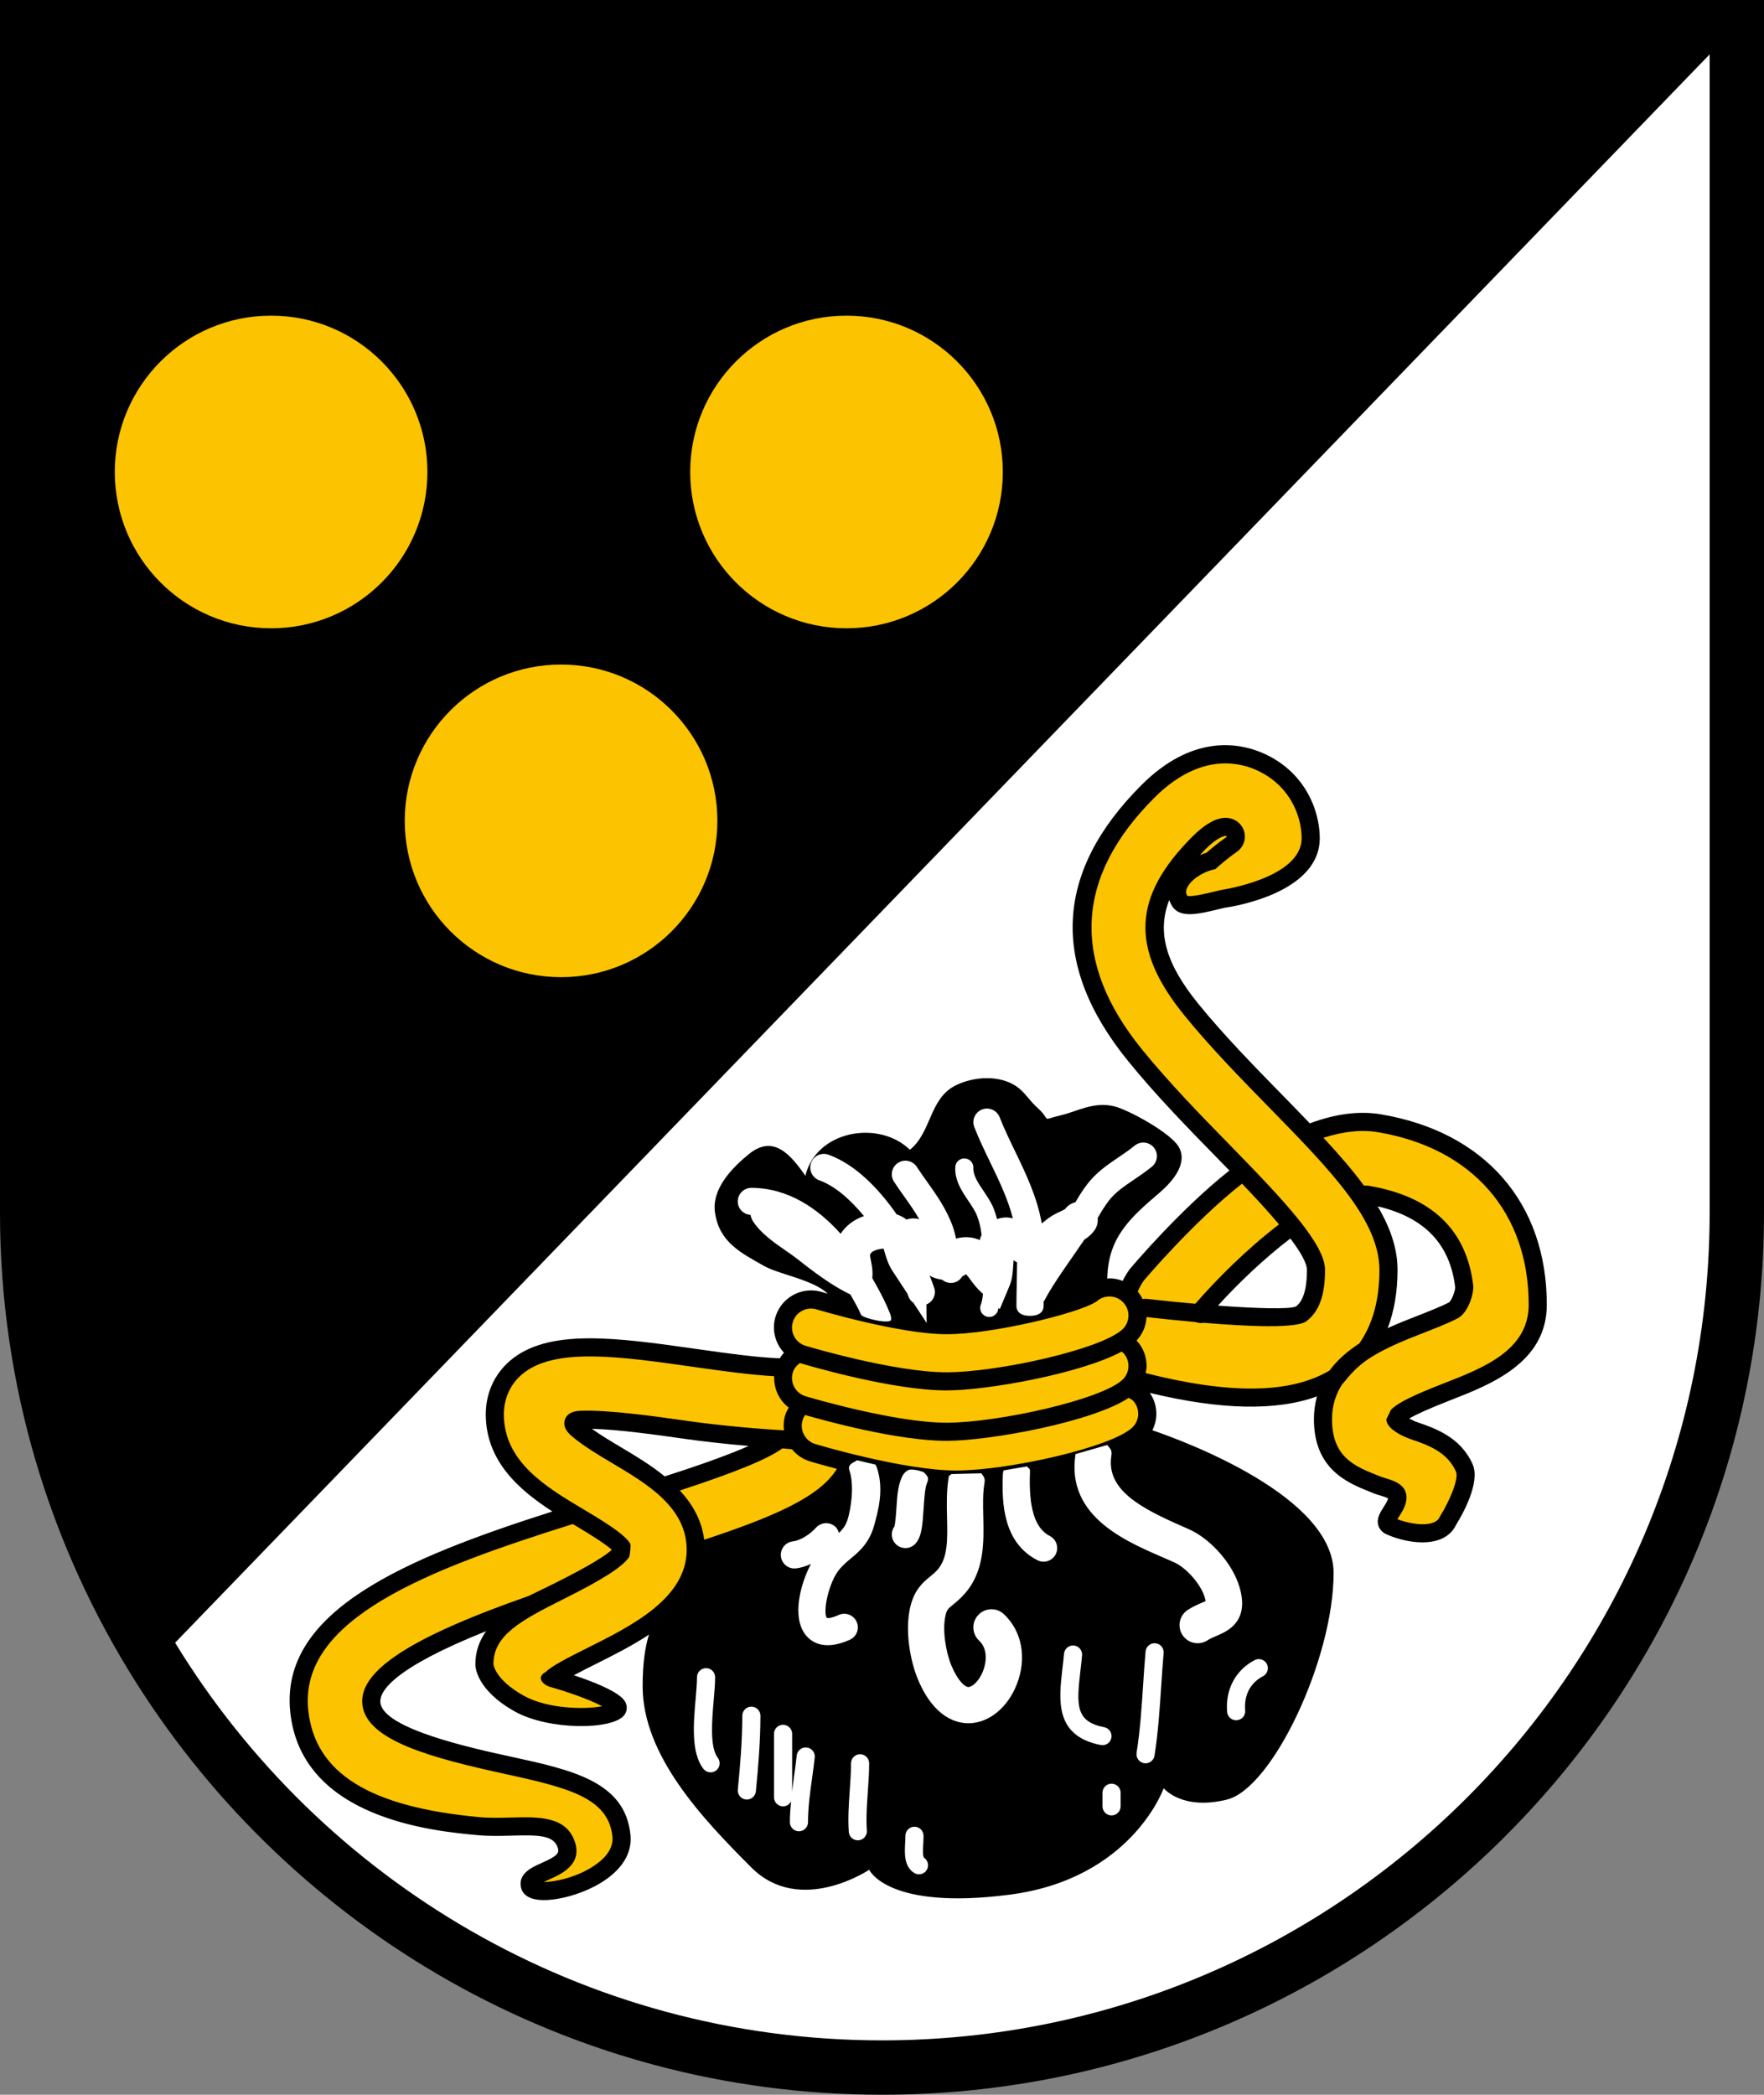 <?xml version="1.0" encoding="utf-8"?>
<!-- Generator: Adobe Illustrator 12.0.1, SVG Export Plug-In . SVG Version: 6.00 Build 51448)  -->
<!DOCTYPE svg PUBLIC "-//W3C//DTD SVG 1.1//EN" "http://www.w3.org/Graphics/SVG/1.1/DTD/svg11.dtd">
<svg  version="1.1" id="Ebene_1" xmlns="http://www.w3.org/2000/svg" xmlns:xlink="http://www.w3.org/1999/xlink" width="214.844" height="255.117"
	 viewBox="0 0 214.844 255.117" overflow="visible" enable-background="new 0 0 214.844 255.117" xml:space="preserve">
<rect x="0" y="0" width="214.844" height="255.117" fill="#808080" stroke="none"/>
<g>
	<g>
		<path d="M0,0v147.694c0,21.042,6.104,40.674,16.603,57.263c19.053,30.109,52.631,50.16,90.821,50.16
			c59.232,0,107.42-48.189,107.42-107.423V0H0z"/>
		<path fill="#FFFFFF" d="M107.424,248.495c55.581,0,100.798-45.22,100.798-100.801V6.622L21.327,200.066
			C39.044,229.082,71.009,248.495,107.424,248.495z"/>
	</g>
	<g>
		<path d="M188.391,158.904c0-12.412-7.57-21.085-20.252-23.198c-2.626-0.438-5.524-0.042-8.609,1.107
			c-1.093-1.141-2.231-2.307-3.412-3.517c-3.485-3.563-7.081-7.239-10.179-11.054c-3.897-4.799-5.081-8.666-3.531-12.631
			c0.08,0.246,0.19,0.486,0.33,0.717c0.95,1.554,3.192,1.01,5.788,0.379l0.599-0.144c0.88-0.122,11.614-1.753,11.614-8.479
			c0-3.457-1.873-8.27-7.149-10.456c-2.796-1.157-8.407-2.179-14.565,3.98c-10.595,10.592-11.151,21.894-1.651,33.59
			c3.423,4.217,7.199,8.079,10.854,11.815c0.479,0.489,0.985,1.009,1.507,1.543c-6.001,4.739-11.875,11.696-12.134,12.006
			c-0.203,0.272-0.562,0.806-0.869,1.438c-0.463-0.177-0.95-0.294-1.461-0.312c-0.141-0.004-0.276,0.016-0.414,0.023
			c0.104-4.991,2.737-7.349,6.335-10.424c1.66-1.42,3.553-3.645,2.341-5.661c-1.002-1.671-6.103-4.482-7.867-4.898
			c-2.478-0.584-4.433,0.619-6.409,1.088c-2.73,0.647-1.015,0.778-2.973-0.965c-0.877-0.782-1.47-1.846-2.496-2.546
			c-2.071-1.409-5.188-1.211-7.397-0.115c-3.221,1.599-2.93,5.727-5.572,7.837c-3.793-3.676-11.403-2.351-12.73,3.171
			c-1.785-2.565-3.887-5.059-6.851-2.661c-2.063,1.668-4.59,4.241-4.154,7.166c0.537,3.597,3.13,4.873,6.004,6.491
			c1.784,1.006,6.005,1.684,7.723,3.364c-0.438-0.123-0.713-0.205-0.729-0.209v-0.001c-2.391-0.717-4.919,0.644-5.635,3.033
			c-0.479,1.591-0.021,3.23,1.035,4.37c-0.194,0.207-0.355,0.439-0.509,0.678c-2.783-0.104-6.404-0.604-9.965-1.112
			c-9.809-1.399-18.265-2.606-22.93,1.441c-1.879,1.63-2.914,3.938-2.914,6.498c0,5.712,4.113,9.242,8.111,11.825
			c-17.897,5.712-33.22,12.11-31.924,24.435c1.369,13.002,17.503,14.496,22.806,14.985c1.432,0.134,2.83,0.095,4.182,0.058
			c3.21-0.086,5.053-0.064,5.575,1.421c0.245,0.7,0.025,1.032-1.903,1.891c-1.242,0.55-2.942,1.306-2.551,3.024
			c0.171,0.752,0.968,1.927,4.399,1.371c3.69-0.602,9.377-3.247,8.927-7.795c-0.643-6.499-7.111-7.907-14.6-9.537
			c-4.649-1.013-15.522-3.38-15.858-6.574c-0.143-1.354,1.523-4.163,12.868-8.697c-0.795,1.144-1.302,2.443-1.302,4.031
			c-0.004,0.297,0.099,3.1,4.779,5.732c4.145,2.331,11.963,2.292,13.354,0.459c0.474-0.626,0.398-1.439-0.188-2.025
			c-1.08-1.078-3.863-2.143-5.945-2.832c0.942-0.507,2.011-1.041,2.641-1.355c2.121-1.061,4.426-2.217,6.512-3.594
			c-0.438,1.354-0.778,3.339-0.778,6.29c0,8.444,7.312,16.141,13.244,22.073c5.933,5.932,14.348,0.275,14.348,0.275
			s2.207,4.967,17.106,3.035c14.899-1.932,18.763-12.968,18.763-12.968s2.207,2.759,7.726,1.38
			c5.519-1.38,12.968-17.107,12.968-27.592c0-9.295-17.986-15.982-22.071-17.383c0.287-0.575,0.462-1.205,0.483-1.867
			c0.03-0.97-0.255-1.893-0.789-2.679c8.668,2.083,15.387,2.218,20.353,0.423c-0.236,0.854-0.373,1.776-0.373,2.785
			c0,6.118,4.147,7.77,6.892,8.861l0.489,0.197c0.188,0.075,0.41,0.141,0.643,0.21c0.25,0.074,0.771,0.232,1.02,0.377
			c-0.064,0.271-0.355,0.736-0.532,1.012c-0.432,0.672-0.923,1.434-0.666,2.282c0.104,0.337,0.366,0.802,1.041,1.098
			c1.742,0.762,4.483,1.373,6.484,0.59c0.925-0.361,1.607-1.001,1.979-1.848l-0.075,0.142c0.734-1.177,3.05-5.189,2.056-7.438
			c-1.463-3.324-4.632-4.404-6.731-5.119c-0.276-0.094-0.655-0.274-0.994-0.455c0.744-0.441,2.188-1.126,4.965-2.209
			C181.573,168.615,188.391,165.96,188.391,158.904z M75.665,176.28c-1.082-0.642-2.453-1.458-3.576-2.264
			c3.303,0.079,8.056,0.757,11.343,1.226c2.149,0.307,4.978,0.623,7.754,0.862c-3.352,1.481-8.146,3.033-10.229,3.703
			C79.246,178.412,77.336,177.273,75.665,176.28z M87.217,215.627c-0.482,0.371-1.175,0.281-1.548-0.202
			c-1.513-1.968-1.211-5.461-0.943-8.544c0.084-0.978,0.163-1.902,0.163-2.613c0-0.61,0.494-1.104,1.104-1.104
			c0.609,0,1.104,0.493,1.104,1.104c0,0.807-0.084,1.777-0.173,2.804c-0.209,2.415-0.496,5.721,0.496,7.008
			C87.79,214.562,87.7,215.256,87.217,215.627z M92.059,218.172c-0.061,0.606-0.602,1.05-1.207,0.989
			c-0.608-0.061-1.05-0.601-0.992-1.207c0.28-2.816,0.539-5.855,0.548-8.999c0.002-0.609,0.498-1.104,1.105-1.101
			c0.61,0.002,1.104,0.496,1.102,1.106C92.606,212.197,92.341,215.301,92.059,218.172z M98.9,216.612
			c-0.25,1.797-0.485,3.493-0.491,5.316c-0.003,0.61-0.498,1.103-1.108,1.101c-0.607-0.002-1.102-0.498-1.1-1.106
			c0.003-0.871,0.067-1.71,0.146-2.537c-0.183,0.357-0.545,0.608-0.974,0.608c-0.61,0-1.104-0.493-1.104-1.104v-7.726
			c0-0.61,0.493-1.104,1.104-1.104c0.609,0,1.104,0.493,1.104,1.104v7.01c0.077-0.627,0.15-1.257,0.237-1.866
			c0.111-0.816,0.23-1.66,0.321-2.503c0.066-0.606,0.609-1.044,1.215-0.979c0.606,0.065,1.046,0.61,0.979,1.216
			C99.136,214.919,99.015,215.78,98.9,216.612z M105.694,218.234c-0.114,1.639-0.222,3.185-0.114,4.718
			c0.044,0.607-0.416,1.136-1.023,1.179c-0.608,0.043-1.136-0.416-1.179-1.023c-0.119-1.688,0-3.385,0.113-5.027
			c0.078-1.1,0.158-2.237,0.16-3.33c0.002-0.61,0.496-1.103,1.105-1.102c0.61,0.001,1.104,0.497,1.102,1.105
			C105.856,215.923,105.774,217.098,105.694,218.234z M106.569,185.406c-0.592,2.438-1.832,3.474-2.927,4.387
			c-0.472,0.395-0.918,0.769-1.358,1.278c-1.384,1.605-2.105,5.339-1.573,5.979c0.056,0.015,0.436,0.085,1.434-0.363
			c0.834-0.375,1.812-0.004,2.188,0.831c0.375,0.834,0.005,1.813-0.829,2.188c-3.223,1.45-4.795,0.206-5.443-0.664
			c-1.593-2.136-0.621-6.062,0.707-8.567c-0.593,0.261-1.205,0.474-1.843,0.539c-0.91,0.094-1.723-0.567-1.817-1.478
			c-0.093-0.909,0.567-1.723,1.477-1.816c0.823-0.085,2.026-0.8,2.798-1.663c0.61-0.682,1.655-0.741,2.339-0.132
			c0.235,0.211,0.369,0.48,0.453,0.763c0.568-0.527,0.929-1.034,1.181-2.065c0.503-2.069,0.548-4.218,0.112-5.475
			c-0.261-0.758,0.254-0.906,0.92-1.298l2.228,0.52c0.073,0.112,0.134,0.234,0.179,0.366
			C107.751,181.509,106.817,184.386,106.569,185.406z M104.867,160.118c-0.405-0.923-0.604-1.222-1.294-2.463l-0.525-0.265
			c-1.962-0.99-4.144-2.638-6.021-4.122c-0.371-0.293-0.841-0.617-1.337-0.961c-1.398-0.966-2.983-2.062-3.951-3.521
			c-0.17-0.258-0.278-0.539-0.33-0.825c-0.864-0.056-1.556-0.758-1.554-1.638c0.002-0.914,0.744-1.654,1.657-1.653
			c4.479,0.007,8.097,2.5,10.871,5.588c0.632-0.972,1.595-1.716,2.841-2.155c-1.686-2.049-3.555-3.678-5.444-4.357
			c-0.86-0.31-1.307-1.258-0.998-2.117c0.31-0.861,1.256-1.308,2.118-1c3.203,1.151,6.051,4.028,8.307,7.267
			c0.466,0.156,0.867,0.367,1.188,0.63c0.175-0.052,0.352-0.1,0.548-0.122c0.369-0.043,0.705-0.002,1.02,0.085
			c-0.521-0.9-1.121-1.765-1.752-2.653c-0.438-0.613-0.889-1.247-1.324-1.914c-0.5-0.767-0.284-1.792,0.481-2.291
			c0.765-0.5,1.791-0.285,2.291,0.48c0.398,0.612,0.83,1.219,1.248,1.804c1.162,1.635,2.364,3.324,3.132,5.454
			c0.179,0.498,0.3,1.001,0.407,1.501c0.084-0.024,0.134-0.062,0.227-0.082c1.065-0.227,1.936-0.083,2.651,0.239
			c0.057-0.221,0.145-0.423,0.227-0.63c-0.091-0.784-0.248-1.544-0.562-2.352c-0.22-0.562-0.614-1.149-1.035-1.771
			c-0.797-1.183-1.7-2.522-1.607-4.149c0.034-0.608,0.556-1.074,1.164-1.039c0.609,0.035,1.073,0.557,1.039,1.164
			c-0.05,0.884,0.575,1.81,1.234,2.79c0.468,0.693,0.953,1.411,1.262,2.205c0.163,0.423,0.284,0.833,0.388,1.237
			c0.664-0.256,1.323-0.257,1.925-0.095c-0.577-2.279-1.61-4.458-2.707-6.725c-0.686-1.416-1.393-2.881-1.985-4.388
			c-0.334-0.852,0.084-1.812,0.936-2.147c0.852-0.334,1.812,0.086,2.146,0.936v0.001c0.546,1.39,1.196,2.734,1.884,4.157
			c1.335,2.762,2.695,5.607,3.249,8.786c0.42-0.347,0.857-0.706,1.311-0.974c0.323-0.191,0.638-0.338,0.914-0.467
			c0.22-0.104,0.552-0.259,0.638-0.338c0,0-0.013,0.011-0.028,0.032c0.315-0.447,0.774-0.717,1.266-0.842
			c0.412-0.707,0.848-1.429,1.432-2.189c1.114-1.453,2.494-2.388,3.828-3.291c0.655-0.443,1.332-0.901,1.957-1.414
			c0.709-0.577,1.751-0.473,2.33,0.235c0.578,0.708,0.473,1.751-0.234,2.33c-0.742,0.604-1.481,1.105-2.197,1.591
			c-1.218,0.823-2.27,1.536-3.057,2.563c-0.529,0.691-0.938,1.38-1.349,2.095c0.045,0.502-0.054,1.021-0.366,1.466
			c-0.376,0.531-0.822,0.898-1.266,1.183c-0.455,0.67-0.925,1.354-1.391,2.021c-1.285,1.845-2.614,3.751-3.477,5.396
			c-0.02,0.039-0.057,0.062-0.08,0.098c0,0.171-0.007,0.346-0.007,0.515c0,0.914-0.741,1.241-1.655,1.241s-1.655-0.327-1.655-1.241
			c0-0.927,0.021-1.868,0.041-2.776c0.018-0.824,0.034-1.663,0.039-2.498c-0.145-0.088-0.298-0.164-0.432-0.259
			c-0.006,0.083-0.011,0.172-0.015,0.244c-0.059,1.032-0.112,2.006-0.453,2.822l-1.207,2.89l-0.153-0.14
			c-0.041,0.134-0.06,0.292-0.111,0.415c-0.233,0.562-0.88,0.83-1.442,0.598c-0.562-0.233-0.83-0.879-0.598-1.442
			c0.137-0.328,0.207-0.79,0.257-1.296l-0.268-0.242c-0.523-0.477-0.911-1.003-1.254-1.469c-0.157-0.213-0.375-0.507-0.537-0.681
			c-0.125,0.09-0.297,0.188-0.48,0.281c-0.138,0.224-0.312,0.427-0.554,0.568c-0.621,0.362-1.373,0.261-1.893-0.179
			c-0.373-0.052-0.721-0.146-1.076-0.276c-0.161-0.058-0.295-0.16-0.441-0.243c0.207,0.521,0.398,1.027,0.558,1.5
			c0.278,0.829-0.146,1.707-0.943,2.038l0.029,2.259l-1.609-2.455c-0.27-0.194-0.501-0.448-0.614-0.787
			c-0.039-0.116-0.093-0.236-0.134-0.352l-1.792-2.729c-0.551-0.839-0.796-1.704-0.978-2.334c-0.036-0.125-0.077-0.272-0.118-0.402
			c-0.075,0.003-0.136,0.002-0.255,0.019c-0.472,0.062-1.297,0.285-1.388,0.722c-0.023,0.115,0.05,0.481,0.102,0.748
			c0.114,0.568,0.254,1.275,0.161,2.098c1.231,2.142,1.723,3.214,2.182,4.363c0.091,0.225,0.127,0.459,0.116,0.688
			C108.506,161.338,105.057,160.553,104.867,160.118z M108.999,185.827c-0.064,0.082-0.095,0.145-0.095,0.146
			c0.148-0.347,0.23-1.636,0.287-2.489c0.101-1.602,0.2-2.584,0.675-3.645c0.161-0.357,0.433-0.63,0.756-0.795
			c0.432-0.221,1.774,0.156,1.91,0.288c0.482,0.471,0.646,0.681,0.355,1.333c-0.23,0.514-0.325,1.969-0.395,3.031
			c-0.138,2.155-0.25,3.416-0.95,4.252c-0.589,0.701-1.632,0.792-2.333,0.205C108.512,187.568,108.419,186.529,108.999,185.827z
			 M112.857,227.766c-0.329,0.513-1.013,0.661-1.526,0.332c-1.243-0.803-1.159-2.389-1.088-3.665c0.015-0.304,0.03-0.588,0.03-0.847
			c-0.003-0.61,0.491-1.106,1.099-1.108c0.61-0.002,1.106,0.49,1.108,1.1c0,0.323-0.018,0.653-0.034,0.975
			c-0.028,0.521-0.082,1.493,0.088,1.696C113.039,226.58,113.185,227.257,112.857,227.766z M123.853,205.095
			c-1.106,2.865-3.396,4.741-5.829,4.779c-1.472,0.022-4.237-0.634-6.203-5.288c-0.949-2.242-1.649-5.983-0.951-8.897
			c0.513-2.127,1.569-2.992,2.421-3.688c0.314-0.258,0.586-0.479,0.866-0.792c1.303-1.444,1.248-3.733,1.186-6.383
			c-0.036-1.614-0.075-3.284,0.203-4.933c0.052-0.301,0.161-0.127,0.316-0.368l3.658-0.091c0.328,0.462,0.48,0.597,0.38,1.198
			c-0.21,1.23-0.177,2.619-0.143,4.09c0.073,3.137,0.155,6.693-2.319,9.439c-0.505,0.562-0.975,0.947-1.354,1.257
			c-0.628,0.513-0.757,0.619-0.921,1.301c-0.425,1.771,0.034,4.518,0.722,6.149c0.757,1.79,1.604,2.598,2.07,2.59
			c0.495-0.007,1.316-0.758,1.78-1.955c0.444-1.149,0.55-2.725-0.487-3.695c-0.891-0.834-0.936-2.231-0.102-3.12
			c0.832-0.891,2.229-0.936,3.119-0.103v0.001C124.473,198.654,125.082,201.914,123.853,205.095z M128.576,189.296
			c-0.416,0.813-1.414,1.135-2.229,0.718c-4.087-2.099-4.361-6.757-4.208-10.44c0.007-0.175,0.041-0.342,0.097-0.497l2.839-0.481
			c0.248,0.303,0.389,0.211,0.371,0.632c-0.181,4.412,0.586,6.903,2.414,7.84C128.672,187.485,128.994,188.482,128.576,189.296z
			 M129.397,203.211c0.069-0.587,0.14-1.194,0.194-1.801c0.054-0.608,0.59-1.056,1.198-1.001c0.605,0.054,1.054,0.59,1,1.197
			c-0.056,0.636-0.129,1.259-0.2,1.861c-0.498,4.284-0.573,6.207,2.901,6.89c0.597,0.118,0.987,0.699,0.868,1.297
			c-0.116,0.599-0.696,0.987-1.295,0.87C128.442,211.418,128.949,207.058,129.397,203.211z M136.485,219.994
			c0,0.61-0.494,1.104-1.104,1.104c-0.609,0-1.104-0.493-1.104-1.104v-1.655c0-0.61,0.494-1.104,1.104-1.104
			c0.61,0,1.104,0.493,1.104,1.104V219.994z M141.423,205.416c-0.184,2.766-0.371,5.626-0.813,8.406
			c-0.097,0.601-0.661,1.012-1.263,0.916c-0.604-0.096-1.013-0.661-0.918-1.264c0.427-2.678,0.612-5.488,0.791-8.204
			c0.09-1.357,0.183-2.761,0.304-4.136c0.054-0.607,0.588-1.056,1.196-1.002c0.607,0.054,1.057,0.59,1.002,1.196
			C141.604,202.679,141.511,204.07,141.423,205.416z M152.8,202.188c0.539-0.285,1.207-0.078,1.491,0.461
			c0.285,0.539,0.078,1.207-0.461,1.492c-1.561,0.823-2.332,2.305-2.175,4.172c0.052,0.607-0.399,1.141-1.007,1.193
			c-0.605,0.051-1.141-0.399-1.192-1.006C149.224,205.774,150.474,203.415,152.8,202.188z M144.122,185.943
			c0,0,0.657,0.289,0.655,0.288c2.688,1.186,5.346,4.216,6.185,7.046c1.252,4.229-1.471,5.39-2.778,5.948
			c-0.401,0.171-0.783,0.333-1.126,0.554c-1.025,0.658-2.393,0.36-3.05-0.666c-0.657-1.027-0.36-2.392,0.666-3.05
			c0.655-0.421,1.278-0.686,1.778-0.899c0.121-0.052,0.266-0.113,0.391-0.17c-0.021-0.116-0.054-0.259-0.114-0.464
			c-0.466-1.573-2.244-3.603-3.733-4.26l-0.643-0.283c-4.71-2.062-12.593-5.032-11.36-12.897l3.851-1.104
			c0.409,0.474,0.616,0.639,0.513,1.307C134.702,181.458,138.94,183.675,144.122,185.943z M157.827,159.119
			c-0.819,0.354-4.757,0.242-9.486-0.108c2.407-2.646,5.533-5.67,8.816-8.173c1.218,1.609,2.02,2.983,2.02,3.839
			C159.176,157.986,158.234,158.807,157.827,159.119z M172.586,160.271c-1.102,0.429-2.328,0.911-3.57,1.477
			c0.783-2.063,1.196-4.414,1.196-7.071c0-2.632-0.89-5.176-2.418-7.76c5.685,1.345,8.801,4.564,9.439,9.858
			c0.027,0.4-0.43,1.605-0.751,1.846C175.311,159.21,173.672,159.848,172.586,160.271z"/>
		<path fill="#FCC300" d="M61.708,216.092c-8.997-1.959-17.111-4.084-17.576-8.498c-0.432-4.094,5.811-8.169,20.24-13.216
			c0,0,2.13-1.027,3.227-1.576c4.499-2.246,6.25-3.434,6.913-4.056c-0.663-0.603-2.155-1.595-4.485-2.977
			c-0.086-0.052-0.177-0.105-0.266-0.157c-17.76,5.576-33.385,11.576-32.217,22.675c0.807,7.643,7.42,11.779,20.814,13.019
			c1.302,0.121,2.632,0.085,3.919,0.05c3.264-0.088,6.637-0.18,7.717,2.895c0.993,2.828-1.664,4.007-3.091,4.641
			c-0.207,0.091-0.455,0.202-0.686,0.316c1.352,0.003,3.964-0.55,6.083-1.939c1.132-0.742,2.448-1.964,2.289-3.578
			C74.126,219.026,69.395,217.766,61.708,216.092z M96.462,176.51c0,0-0.946-0.102-1.168-0.113
			c-1.796,1.304-5.703,2.907-12.494,5.13c1.524,1.643,2.671,3.598,2.965,5.997c8.637-2.854,14.102-5.261,16.162-8.633
			c-1.698-0.444-2.914-0.802-3.266-0.906C97.765,177.714,97.012,177.188,96.462,176.51z M165.563,163.611
			c1.612-2.314,2.442-5.294,2.442-8.935c0-6.065-5.942-12.142-13.475-19.845c-3.511-3.591-7.144-7.304-10.304-11.198
			c-6.603-8.13-6.303-14.44,1.039-21.783c1.274-1.269,3.132-2.669,4.76-2.133c0.85,0.28,1.453,0.992,1.573,1.859
			c0.121,0.857-0.263,1.702-1.004,2.206c-1.091,0.742-2.358,1.872-2.369,1.884l-0.209,0.187l-0.271,0.064
			c-1.397,0.332-2.796,1.328-3.187,2.267c-0.14,0.336-0.118,0.622,0.037,0.914c0.525,0.162,2.314-0.27,3.41-0.536l0.65-0.158
			c0,0,0.057-0.014,0.055-0.013l0.056-0.008c0.099-0.013,9.765-1.441,9.765-6.3c0-2.777-1.516-6.647-5.788-8.417
			c-2.287-0.946-6.908-1.75-12.159,3.501c-9.659,9.659-10.164,19.967-1.5,30.637c3.362,4.137,7.103,7.963,10.73,11.674
			c6.774,6.928,11.568,12.073,11.568,15.195c0,3.08-0.72,5.061-2.263,6.233c-1.186,0.901-6.97,0.666-12.598,0.188
			c-0.123,0.146-0.961-0.084-0.961-0.084c-0.037-0.003-0.076-0.007-0.112-0.01l-0.073-0.008c-2.059-0.187-4.046-0.397-5.738-0.589
			c-0.045,1.078-0.479,2.076-1.207,2.863c0.821,0.881,1.252,2.027,1.214,3.231c-0.009,0.251-0.069,0.488-0.121,0.729
			c10.277,2.612,17.644,2.514,22.407-0.311C162.903,165.596,164.175,164.518,165.563,163.611z M149.414,101.885
			c-0.002-0.018-0.015-0.049-0.077-0.07c-0.214-0.071-1.143,0.234-2.51,1.597c-0.243,0.245-0.461,0.483-0.689,0.723
			c0.273-0.111,0.541-0.204,0.804-0.279c0.389-0.339,1.419-1.223,2.412-1.898C149.377,101.941,149.418,101.91,149.414,101.885z
			 M74.538,178.179c-1.544-0.917-3.656-2.171-4.999-3.361c-0.896-0.792-0.895-1.494-0.732-1.942
			c0.234-0.662,0.862-1.018,1.864-1.058c3.428-0.136,9.23,0.691,13.071,1.239c3.54,0.505,8.215,0.948,11.739,1.143
			c-0.075-0.604-0.034-1.233,0.151-1.853c0.099-0.329,0.265-0.624,0.431-0.917c-1.182-0.895-1.837-2.327-1.768-3.823
			c-2.807-0.152-6.229-0.622-9.618-1.104c-9.256-1.321-17.251-2.462-21.155,0.925c-1.388,1.205-2.153,2.921-2.153,4.831
			c0,5.801,5.199,8.889,9.784,11.612c3.524,2.091,5.06,3.21,5.615,4.148c0.082,0.139-0.038,1.473-0.166,1.648
			c-0.884,1.232-3.235,2.72-8.017,5.108c-5.262,2.63-8.486,4.419-8.486,7.895c0,0.019,0.151,1.863,3.654,3.833
			c2.953,1.661,7.533,1.699,9.586,1.299c-1.594-0.858-4.508-1.841-6.355-2.36c-0.854-0.25-1.754-1.175-0.497-1.827
			c0.659-0.687,2.595-1.684,5.061-2.916c5.385-2.692,12.084-6.043,12.084-11.953C83.632,183.58,78.802,180.71,74.538,178.179z
			 M98.111,163.905c0.438,0.132,10.835,3.225,17.168,3.225c6.258,0,18.842-2.802,21.427-5.224c0.452-0.424,0.711-0.998,0.732-1.617
			c0.02-0.618-0.202-1.208-0.627-1.66c-0.423-0.452-0.996-0.712-1.616-0.732c-0.617-0.02-1.207,0.203-1.658,0.625l-0.002-0.002
			l-0.004,0.003v0.002c-0.011,0.008-0.033,0.017-0.046,0.025c-0.023,0.017-0.03,0.023-0.088,0.053v-0.001
			c-2.221,1.365-12.473,3.892-18.118,3.892c-5.719,0-15.717-2.991-15.838-3.028c-1.223-0.365-2.516,0.331-2.884,1.553
			C96.19,162.242,96.887,163.538,98.111,163.905z M98.109,170.047c0.439,0.131,10.837,3.225,17.17,3.225
			c6.258,0,18.842-2.803,21.427-5.225c0.452-0.423,0.711-0.998,0.732-1.616c0.02-0.619-0.202-1.208-0.625-1.66
			c-0.06-0.064-0.145-0.101-0.211-0.158c-4.947,2.672-16.335,4.726-21.323,4.726c-6.54,0-16.67-2.979-17.804-3.317
			c-0.018-0.006-0.03-0.015-0.048-0.02c-0.4,0.294-0.724,0.67-0.87,1.158C96.19,168.384,96.887,169.679,98.109,170.047z
			 M137.465,170.244c-4.342,2.916-16.885,5.234-22.186,5.234c-5.91,0-14.73-2.426-17.216-3.145
			c-0.138,0.198-0.247,0.413-0.318,0.648c-0.366,1.225,0.33,2.52,1.552,2.888c0.439,0.131,10.837,3.225,17.17,3.225
			c6.261,0,18.843-2.803,21.427-5.225c0.453-0.423,0.712-0.998,0.733-1.616c0.02-0.619-0.203-1.208-0.628-1.662
			C137.849,170.432,137.649,170.354,137.465,170.244z M175.792,168.498c4.871-1.897,10.392-4.047,10.392-9.594
			c0-11.241-6.88-19.1-18.406-21.021c-1.994-0.333-4.212-0.08-6.59,0.686c1.869,2.011,3.546,3.938,4.926,5.82
			c0.189,0.011,0.395-0.004,0.573,0.026c7.64,1.273,11.925,5.345,12.737,12.098c0.121,1-0.609,3.406-1.925,4.068
			c-1.27,0.641-2.912,1.279-4.11,1.746c-2.042,0.796-4.283,1.677-6.224,2.86c-2.434,1.486-3.348,3.148-3.666,3.353
			c-0.785,1.199-1.268,2.609-1.268,4.314c0,4.621,2.796,5.734,5.499,6.812c0,0,0.506,0.201,0.504,0.201
			c0.089,0.035,0.268,0.089,0.439,0.141c0.955,0.282,2.396,0.709,2.6,2.02c0.164,1.051-0.416,1.953-0.881,2.677
			c-0.061,0.094-0.134,0.208-0.201,0.318c1.896,0.716,4.594,1.013,5.158-0.272l0.033-0.073l0.04-0.068
			c1.212-1.946,2.269-4.571,1.91-5.379c-1.073-2.439-3.485-3.261-5.426-3.923c-0.312-0.105-3.054-1.074-3.054-2.452l0.556-1.154
			C170.232,170.852,172.065,169.949,175.792,168.498z M155.777,149.116c-1.347-1.601-2.938-3.321-4.503-4.959
			c-5.889,4.607-11.92,11.749-11.942,11.771c-0.323,0.438-0.593,0.953-0.761,1.382c0.235,0.279,0.43,0.582,0.589,0.902
			c0.286-0.037,0.562-0.044,0.804,0.023l-0.17-0.032c1.893,0.216,3.867,0.415,5.79,0.583
			C148.164,155.811,151.863,152.106,155.777,149.116z"/>
	</g>
	<path fill="#FCC300" d="M33.018,38.443c-10.516,0-19.038,8.523-19.038,19.038c0,10.515,8.522,19.038,19.038,19.038
		c10.515,0,19.038-8.523,19.038-19.038C52.056,46.967,43.532,38.443,33.018,38.443z M103.1,38.443
		c-10.515,0-19.038,8.523-19.038,19.038c0,10.515,8.523,19.038,19.038,19.038c10.514,0,19.038-8.523,19.038-19.038
		C122.137,46.967,113.614,38.443,103.1,38.443z M68.334,80.934c-10.515,0-19.038,8.523-19.038,19.038
		c0,10.515,8.523,19.038,19.038,19.038s19.038-8.523,19.038-19.038C87.372,89.458,78.849,80.934,68.334,80.934z"/>
</g>
</svg>
